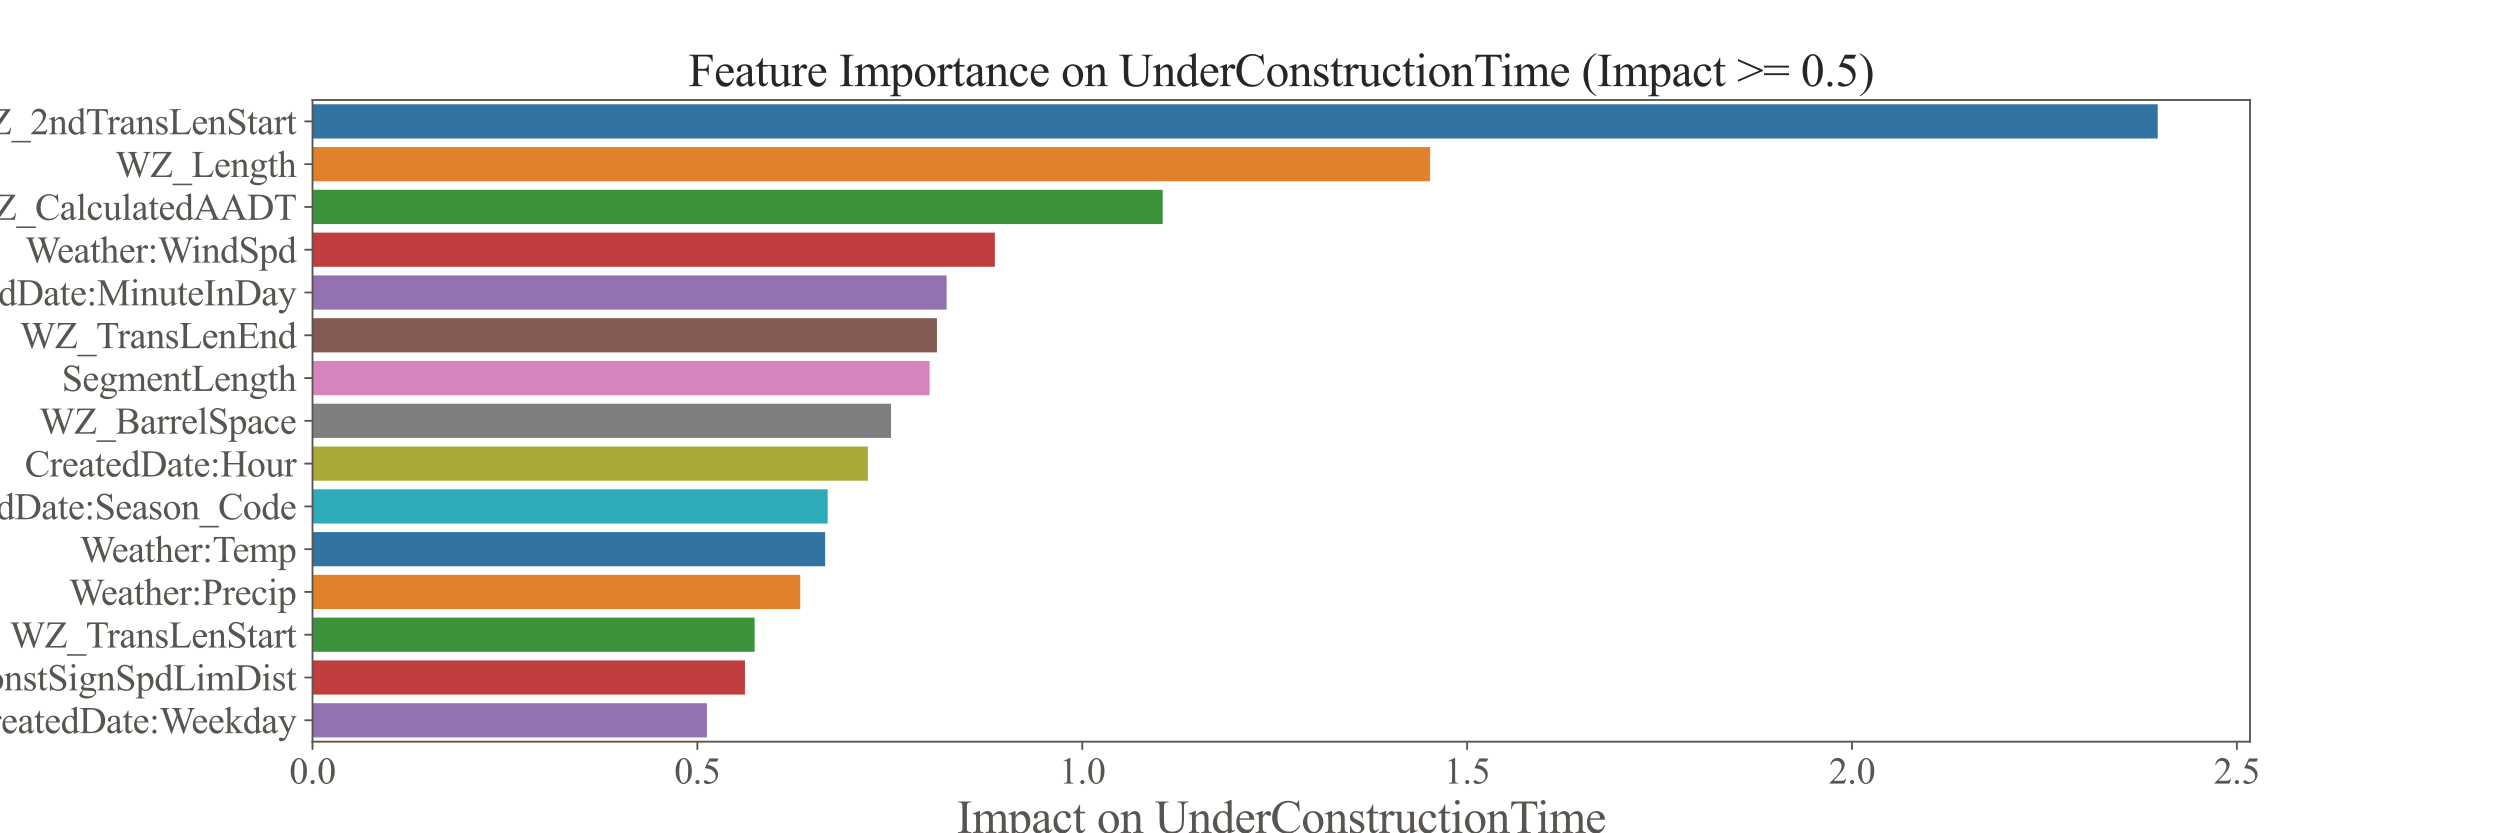 <?xml version="1.0" encoding="utf-8" standalone="no"?>
<!DOCTYPE svg PUBLIC "-//W3C//DTD SVG 1.1//EN"
  "http://www.w3.org/Graphics/SVG/1.1/DTD/svg11.dtd">
<svg xmlns:xlink="http://www.w3.org/1999/xlink" width="1080pt" height="360pt" viewBox="0 0 1080 360" xmlns="http://www.w3.org/2000/svg" version="1.1">
 <defs>
  <style type="text/css">*{stroke-linejoin: round; stroke-linecap: butt}</style>
 </defs>
 <g id="figure_1">
  <g id="patch_1">
   <path d="M 0 360 
L 1080 360 
L 1080 0 
L 0 0 
z
" style="fill: #ffffff"/>
  </g>
  <g id="axes_1">
   <g id="patch_2">
    <path d="M 135 320.4 
L 972 320.4 
L 972 43.2 
L 135 43.2 
z
" style="fill: #ffffff"/>
   </g>
   <g id="patch_3">
    <path d="M 135 45.048 
L 932.143 45.048 
L 932.143 59.832 
L 135 59.832 
z
" clip-path="url(#pb11175b161)" style="fill: #3274a1"/>
   </g>
   <g id="patch_4">
    <path d="M 135 63.528 
L 617.812 63.528 
L 617.812 78.312 
L 135 78.312 
z
" clip-path="url(#pb11175b161)" style="fill: #e1812c"/>
   </g>
   <g id="patch_5">
    <path d="M 135 82.008 
L 502.265 82.008 
L 502.265 96.792 
L 135 96.792 
z
" clip-path="url(#pb11175b161)" style="fill: #3a923a"/>
   </g>
   <g id="patch_6">
    <path d="M 135 100.488 
L 429.776 100.488 
L 429.776 115.272 
L 135 115.272 
z
" clip-path="url(#pb11175b161)" style="fill: #c03d3e"/>
   </g>
   <g id="patch_7">
    <path d="M 135 118.968 
L 408.956 118.968 
L 408.956 133.752 
L 135 133.752 
z
" clip-path="url(#pb11175b161)" style="fill: #9372b2"/>
   </g>
   <g id="patch_8">
    <path d="M 135 137.448 
L 404.758 137.448 
L 404.758 152.232 
L 135 152.232 
z
" clip-path="url(#pb11175b161)" style="fill: #845b53"/>
   </g>
   <g id="patch_9">
    <path d="M 135 155.928 
L 401.594 155.928 
L 401.594 170.712 
L 135 170.712 
z
" clip-path="url(#pb11175b161)" style="fill: #d684bd"/>
   </g>
   <g id="patch_10">
    <path d="M 135 174.408 
L 384.931 174.408 
L 384.931 189.192 
L 135 189.192 
z
" clip-path="url(#pb11175b161)" style="fill: #7f7f7f"/>
   </g>
   <g id="patch_11">
    <path d="M 135 192.888 
L 374.896 192.888 
L 374.896 207.672 
L 135 207.672 
z
" clip-path="url(#pb11175b161)" style="fill: #a9aa35"/>
   </g>
   <g id="patch_12">
    <path d="M 135 211.368 
L 357.559 211.368 
L 357.559 226.152 
L 135 226.152 
z
" clip-path="url(#pb11175b161)" style="fill: #2eabb8"/>
   </g>
   <g id="patch_13">
    <path d="M 135 229.848 
L 356.463 229.848 
L 356.463 244.632 
L 135 244.632 
z
" clip-path="url(#pb11175b161)" style="fill: #3274a1"/>
   </g>
   <g id="patch_14">
    <path d="M 135 248.328 
L 345.698 248.328 
L 345.698 263.112 
L 135 263.112 
z
" clip-path="url(#pb11175b161)" style="fill: #e1812c"/>
   </g>
   <g id="patch_15">
    <path d="M 135 266.808 
L 325.996 266.808 
L 325.996 281.592 
L 135 281.592 
z
" clip-path="url(#pb11175b161)" style="fill: #3a923a"/>
   </g>
   <g id="patch_16">
    <path d="M 135 285.288 
L 321.819 285.288 
L 321.819 300.072 
L 135 300.072 
z
" clip-path="url(#pb11175b161)" style="fill: #c03d3e"/>
   </g>
   <g id="patch_17">
    <path d="M 135 303.768 
L 305.405 303.768 
L 305.405 318.552 
L 135 318.552 
z
" clip-path="url(#pb11175b161)" style="fill: #9372b2"/>
   </g>
   <g id="matplotlib.axis_1">
    <g id="xtick_1">
     <g id="line2d_1">
      <defs>
       <path id="m0e2353c7ac" d="M 0 0 
L 0 3.5 
" style="stroke: #58544f; stroke-width: 0.8"/>
      </defs>
      <g>
       <use xlink:href="#m0e2353c7ac" x="135" y="320.4" style="fill: #58544f; stroke: #58544f; stroke-width: 0.8"/>
      </g>
     </g>
     <g id="text_1">
      <!-- 0.0 -->
      <g style="fill: #58544f" transform="translate(125 338.51) scale(0.16 -0.16)">
       <defs>
        <path id="TimesNewRomanPSMT-30" d="M 231 2094 
Q 231 2819 450 3342 
Q 669 3866 1031 4122 
Q 1313 4325 1613 4325 
Q 2100 4325 2488 3828 
Q 2972 3213 2972 2159 
Q 2972 1422 2759 906 
Q 2547 391 2217 158 
Q 1888 -75 1581 -75 
Q 975 -75 572 641 
Q 231 1244 231 2094 
z
M 844 2016 
Q 844 1141 1059 588 
Q 1238 122 1591 122 
Q 1759 122 1940 273 
Q 2122 425 2216 781 
Q 2359 1319 2359 2297 
Q 2359 3022 2209 3506 
Q 2097 3866 1919 4016 
Q 1791 4119 1609 4119 
Q 1397 4119 1231 3928 
Q 1006 3669 925 3112 
Q 844 2556 844 2016 
z
" transform="scale(0.016)"/>
        <path id="TimesNewRomanPSMT-2e" d="M 800 606 
Q 947 606 1047 504 
Q 1147 403 1147 259 
Q 1147 116 1045 14 
Q 944 -88 800 -88 
Q 656 -88 554 14 
Q 453 116 453 259 
Q 453 406 554 506 
Q 656 606 800 606 
z
" transform="scale(0.016)"/>
       </defs>
       <use xlink:href="#TimesNewRomanPSMT-30"/>
       <use xlink:href="#TimesNewRomanPSMT-2e" x="50"/>
       <use xlink:href="#TimesNewRomanPSMT-30" x="75"/>
      </g>
     </g>
    </g>
    <g id="xtick_2">
     <g id="line2d_2">
      <g>
       <use xlink:href="#m0e2353c7ac" x="301.266" y="320.4" style="fill: #58544f; stroke: #58544f; stroke-width: 0.8"/>
      </g>
     </g>
     <g id="text_2">
      <!-- 0.5 -->
      <g style="fill: #58544f" transform="translate(291.266 338.51) scale(0.16 -0.16)">
       <defs>
        <path id="TimesNewRomanPSMT-35" d="M 2778 4238 
L 2534 3706 
L 1259 3706 
L 981 3138 
Q 1809 3016 2294 2522 
Q 2709 2097 2709 1522 
Q 2709 1188 2573 903 
Q 2438 619 2231 419 
Q 2025 219 1772 97 
Q 1413 -75 1034 -75 
Q 653 -75 479 54 
Q 306 184 306 341 
Q 306 428 378 495 
Q 450 563 559 563 
Q 641 563 702 538 
Q 763 513 909 409 
Q 1144 247 1384 247 
Q 1750 247 2026 523 
Q 2303 800 2303 1197 
Q 2303 1581 2056 1914 
Q 1809 2247 1375 2428 
Q 1034 2569 447 2591 
L 1259 4238 
L 2778 4238 
z
" transform="scale(0.016)"/>
       </defs>
       <use xlink:href="#TimesNewRomanPSMT-30"/>
       <use xlink:href="#TimesNewRomanPSMT-2e" x="50"/>
       <use xlink:href="#TimesNewRomanPSMT-35" x="75"/>
      </g>
     </g>
    </g>
    <g id="xtick_3">
     <g id="line2d_3">
      <g>
       <use xlink:href="#m0e2353c7ac" x="467.531" y="320.4" style="fill: #58544f; stroke: #58544f; stroke-width: 0.8"/>
      </g>
     </g>
     <g id="text_3">
      <!-- 1.0 -->
      <g style="fill: #58544f" transform="translate(457.531 338.51) scale(0.16 -0.16)">
       <defs>
        <path id="TimesNewRomanPSMT-31" d="M 750 3822 
L 1781 4325 
L 1884 4325 
L 1884 747 
Q 1884 391 1914 303 
Q 1944 216 2037 169 
Q 2131 122 2419 116 
L 2419 0 
L 825 0 
L 825 116 
Q 1125 122 1212 167 
Q 1300 213 1334 289 
Q 1369 366 1369 747 
L 1369 3034 
Q 1369 3497 1338 3628 
Q 1316 3728 1258 3775 
Q 1200 3822 1119 3822 
Q 1003 3822 797 3725 
L 750 3822 
z
" transform="scale(0.016)"/>
       </defs>
       <use xlink:href="#TimesNewRomanPSMT-31"/>
       <use xlink:href="#TimesNewRomanPSMT-2e" x="50"/>
       <use xlink:href="#TimesNewRomanPSMT-30" x="75"/>
      </g>
     </g>
    </g>
    <g id="xtick_4">
     <g id="line2d_4">
      <g>
       <use xlink:href="#m0e2353c7ac" x="633.797" y="320.4" style="fill: #58544f; stroke: #58544f; stroke-width: 0.8"/>
      </g>
     </g>
     <g id="text_4">
      <!-- 1.5 -->
      <g style="fill: #58544f" transform="translate(623.797 338.51) scale(0.16 -0.16)">
       <use xlink:href="#TimesNewRomanPSMT-31"/>
       <use xlink:href="#TimesNewRomanPSMT-2e" x="50"/>
       <use xlink:href="#TimesNewRomanPSMT-35" x="75"/>
      </g>
     </g>
    </g>
    <g id="xtick_5">
     <g id="line2d_5">
      <g>
       <use xlink:href="#m0e2353c7ac" x="800.063" y="320.4" style="fill: #58544f; stroke: #58544f; stroke-width: 0.8"/>
      </g>
     </g>
     <g id="text_5">
      <!-- 2.0 -->
      <g style="fill: #58544f" transform="translate(790.063 338.51) scale(0.16 -0.16)">
       <defs>
        <path id="TimesNewRomanPSMT-32" d="M 2934 816 
L 2638 0 
L 138 0 
L 138 116 
Q 1241 1122 1691 1759 
Q 2141 2397 2141 2925 
Q 2141 3328 1894 3587 
Q 1647 3847 1303 3847 
Q 991 3847 742 3664 
Q 494 3481 375 3128 
L 259 3128 
Q 338 3706 661 4015 
Q 984 4325 1469 4325 
Q 1984 4325 2329 3994 
Q 2675 3663 2675 3213 
Q 2675 2891 2525 2569 
Q 2294 2063 1775 1497 
Q 997 647 803 472 
L 1909 472 
Q 2247 472 2383 497 
Q 2519 522 2628 598 
Q 2738 675 2819 816 
L 2934 816 
z
" transform="scale(0.016)"/>
       </defs>
       <use xlink:href="#TimesNewRomanPSMT-32"/>
       <use xlink:href="#TimesNewRomanPSMT-2e" x="50"/>
       <use xlink:href="#TimesNewRomanPSMT-30" x="75"/>
      </g>
     </g>
    </g>
    <g id="xtick_6">
     <g id="line2d_6">
      <g>
       <use xlink:href="#m0e2353c7ac" x="966.329" y="320.4" style="fill: #58544f; stroke: #58544f; stroke-width: 0.8"/>
      </g>
     </g>
     <g id="text_6">
      <!-- 2.5 -->
      <g style="fill: #58544f" transform="translate(956.329 338.51) scale(0.16 -0.16)">
       <use xlink:href="#TimesNewRomanPSMT-32"/>
       <use xlink:href="#TimesNewRomanPSMT-2e" x="50"/>
       <use xlink:href="#TimesNewRomanPSMT-35" x="75"/>
      </g>
     </g>
    </g>
    <g id="text_7">
     <!-- Impact on UnderConstructionTime -->
     <g style="fill: #58544f" transform="translate(413.327 359.82) scale(0.2 -0.2)">
      <defs>
       <path id="TimesNewRomanPSMT-49" d="M 1975 116 
L 1975 0 
L 159 0 
L 159 116 
L 309 116 
Q 572 116 691 269 
Q 766 369 766 750 
L 766 3488 
Q 766 3809 725 3913 
Q 694 3991 597 4047 
Q 459 4122 309 4122 
L 159 4122 
L 159 4238 
L 1975 4238 
L 1975 4122 
L 1822 4122 
Q 1563 4122 1444 3969 
Q 1366 3869 1366 3488 
L 1366 750 
Q 1366 428 1406 325 
Q 1438 247 1538 191 
Q 1672 116 1822 116 
L 1975 116 
z
" transform="scale(0.016)"/>
       <path id="TimesNewRomanPSMT-6d" d="M 1050 2338 
Q 1363 2650 1419 2697 
Q 1559 2816 1721 2881 
Q 1884 2947 2044 2947 
Q 2313 2947 2506 2790 
Q 2700 2634 2766 2338 
Q 3088 2713 3309 2830 
Q 3531 2947 3766 2947 
Q 3994 2947 4170 2830 
Q 4347 2713 4450 2447 
Q 4519 2266 4519 1878 
L 4519 647 
Q 4519 378 4559 278 
Q 4591 209 4675 161 
Q 4759 113 4950 113 
L 4950 0 
L 3538 0 
L 3538 113 
L 3597 113 
Q 3781 113 3884 184 
Q 3956 234 3988 344 
Q 4000 397 4000 647 
L 4000 1878 
Q 4000 2228 3916 2372 
Q 3794 2572 3525 2572 
Q 3359 2572 3192 2489 
Q 3025 2406 2788 2181 
L 2781 2147 
L 2788 2013 
L 2788 647 
Q 2788 353 2820 281 
Q 2853 209 2943 161 
Q 3034 113 3253 113 
L 3253 0 
L 1806 0 
L 1806 113 
Q 2044 113 2133 169 
Q 2222 225 2256 338 
Q 2272 391 2272 647 
L 2272 1878 
Q 2272 2228 2169 2381 
Q 2031 2581 1784 2581 
Q 1616 2581 1450 2491 
Q 1191 2353 1050 2181 
L 1050 647 
Q 1050 366 1089 281 
Q 1128 197 1204 155 
Q 1281 113 1516 113 
L 1516 0 
L 100 0 
L 100 113 
Q 297 113 375 155 
Q 453 197 493 289 
Q 534 381 534 647 
L 534 1741 
Q 534 2213 506 2350 
Q 484 2453 437 2492 
Q 391 2531 309 2531 
Q 222 2531 100 2484 
L 53 2597 
L 916 2947 
L 1050 2947 
L 1050 2338 
z
" transform="scale(0.016)"/>
       <path id="TimesNewRomanPSMT-70" d="M -6 2578 
L 875 2934 
L 994 2934 
L 994 2266 
Q 1216 2644 1439 2795 
Q 1663 2947 1909 2947 
Q 2341 2947 2628 2609 
Q 2981 2197 2981 1534 
Q 2981 794 2556 309 
Q 2206 -88 1675 -88 
Q 1444 -88 1275 -22 
Q 1150 25 994 166 
L 994 -706 
Q 994 -1000 1030 -1079 
Q 1066 -1159 1155 -1206 
Q 1244 -1253 1478 -1253 
L 1478 -1369 
L -22 -1369 
L -22 -1253 
L 56 -1253 
Q 228 -1256 350 -1188 
Q 409 -1153 442 -1076 
Q 475 -1000 475 -688 
L 475 2019 
Q 475 2297 450 2372 
Q 425 2447 370 2484 
Q 316 2522 222 2522 
Q 147 2522 31 2478 
L -6 2578 
z
M 994 2081 
L 994 1013 
Q 994 666 1022 556 
Q 1066 375 1236 237 
Q 1406 100 1666 100 
Q 1978 100 2172 344 
Q 2425 663 2425 1241 
Q 2425 1897 2138 2250 
Q 1938 2494 1663 2494 
Q 1513 2494 1366 2419 
Q 1253 2363 994 2081 
z
" transform="scale(0.016)"/>
       <path id="TimesNewRomanPSMT-61" d="M 1822 413 
Q 1381 72 1269 19 
Q 1100 -59 909 -59 
Q 613 -59 420 144 
Q 228 347 228 678 
Q 228 888 322 1041 
Q 450 1253 767 1440 
Q 1084 1628 1822 1897 
L 1822 2009 
Q 1822 2438 1686 2597 
Q 1550 2756 1291 2756 
Q 1094 2756 978 2650 
Q 859 2544 859 2406 
L 866 2225 
Q 866 2081 792 2003 
Q 719 1925 600 1925 
Q 484 1925 411 2006 
Q 338 2088 338 2228 
Q 338 2497 613 2722 
Q 888 2947 1384 2947 
Q 1766 2947 2009 2819 
Q 2194 2722 2281 2516 
Q 2338 2381 2338 1966 
L 2338 994 
Q 2338 584 2353 492 
Q 2369 400 2405 369 
Q 2441 338 2488 338 
Q 2538 338 2575 359 
Q 2641 400 2828 588 
L 2828 413 
Q 2478 -56 2159 -56 
Q 2006 -56 1915 50 
Q 1825 156 1822 413 
z
M 1822 616 
L 1822 1706 
Q 1350 1519 1213 1441 
Q 966 1303 859 1153 
Q 753 1003 753 825 
Q 753 600 887 451 
Q 1022 303 1197 303 
Q 1434 303 1822 616 
z
" transform="scale(0.016)"/>
       <path id="TimesNewRomanPSMT-63" d="M 2631 1088 
Q 2516 522 2178 217 
Q 1841 -88 1431 -88 
Q 944 -88 581 321 
Q 219 731 219 1428 
Q 219 2103 620 2525 
Q 1022 2947 1584 2947 
Q 2006 2947 2278 2723 
Q 2550 2500 2550 2259 
Q 2550 2141 2473 2067 
Q 2397 1994 2259 1994 
Q 2075 1994 1981 2113 
Q 1928 2178 1911 2362 
Q 1894 2547 1784 2644 
Q 1675 2738 1481 2738 
Q 1169 2738 978 2506 
Q 725 2200 725 1697 
Q 725 1184 976 792 
Q 1228 400 1656 400 
Q 1963 400 2206 609 
Q 2378 753 2541 1131 
L 2631 1088 
z
" transform="scale(0.016)"/>
       <path id="TimesNewRomanPSMT-74" d="M 1031 3803 
L 1031 2863 
L 1700 2863 
L 1700 2644 
L 1031 2644 
L 1031 788 
Q 1031 509 1111 412 
Q 1191 316 1316 316 
Q 1419 316 1516 380 
Q 1613 444 1666 569 
L 1788 569 
Q 1678 263 1478 108 
Q 1278 -47 1066 -47 
Q 922 -47 784 33 
Q 647 113 581 261 
Q 516 409 516 719 
L 516 2644 
L 63 2644 
L 63 2747 
Q 234 2816 414 2980 
Q 594 3144 734 3369 
Q 806 3488 934 3803 
L 1031 3803 
z
" transform="scale(0.016)"/>
       <path id="TimesNewRomanPSMT-20" transform="scale(0.016)"/>
       <path id="TimesNewRomanPSMT-6f" d="M 1600 2947 
Q 2250 2947 2644 2453 
Q 2978 2031 2978 1484 
Q 2978 1100 2793 706 
Q 2609 313 2286 112 
Q 1963 -88 1566 -88 
Q 919 -88 538 428 
Q 216 863 216 1403 
Q 216 1797 411 2186 
Q 606 2575 925 2761 
Q 1244 2947 1600 2947 
z
M 1503 2744 
Q 1338 2744 1170 2645 
Q 1003 2547 900 2300 
Q 797 2053 797 1666 
Q 797 1041 1045 587 
Q 1294 134 1700 134 
Q 2003 134 2200 384 
Q 2397 634 2397 1244 
Q 2397 2006 2069 2444 
Q 1847 2744 1503 2744 
z
" transform="scale(0.016)"/>
       <path id="TimesNewRomanPSMT-6e" d="M 1034 2341 
Q 1538 2947 1994 2947 
Q 2228 2947 2397 2830 
Q 2566 2713 2666 2444 
Q 2734 2256 2734 1869 
L 2734 647 
Q 2734 375 2778 278 
Q 2813 200 2889 156 
Q 2966 113 3172 113 
L 3172 0 
L 1756 0 
L 1756 113 
L 1816 113 
Q 2016 113 2095 173 
Q 2175 234 2206 353 
Q 2219 400 2219 647 
L 2219 1819 
Q 2219 2209 2117 2386 
Q 2016 2563 1775 2563 
Q 1403 2563 1034 2156 
L 1034 647 
Q 1034 356 1069 288 
Q 1113 197 1189 155 
Q 1266 113 1500 113 
L 1500 0 
L 84 0 
L 84 113 
L 147 113 
Q 366 113 442 223 
Q 519 334 519 647 
L 519 1709 
Q 519 2225 495 2337 
Q 472 2450 423 2490 
Q 375 2531 294 2531 
Q 206 2531 84 2484 
L 38 2597 
L 900 2947 
L 1034 2947 
L 1034 2341 
z
" transform="scale(0.016)"/>
       <path id="TimesNewRomanPSMT-55" d="M 3053 4122 
L 3053 4238 
L 4553 4238 
L 4553 4122 
L 4394 4122 
Q 4144 4122 4009 3913 
Q 3944 3816 3944 3463 
L 3944 1744 
Q 3944 1106 3817 754 
Q 3691 403 3320 151 
Q 2950 -100 2313 -100 
Q 1619 -100 1259 140 
Q 900 381 750 788 
Q 650 1066 650 1831 
L 650 3488 
Q 650 3878 542 4000 
Q 434 4122 194 4122 
L 34 4122 
L 34 4238 
L 1866 4238 
L 1866 4122 
L 1703 4122 
Q 1441 4122 1328 3956 
Q 1250 3844 1250 3488 
L 1250 1641 
Q 1250 1394 1295 1075 
Q 1341 756 1459 578 
Q 1578 400 1801 284 
Q 2025 169 2350 169 
Q 2766 169 3094 350 
Q 3422 531 3542 814 
Q 3663 1097 3663 1772 
L 3663 3488 
Q 3663 3884 3575 3984 
Q 3453 4122 3213 4122 
L 3053 4122 
z
" transform="scale(0.016)"/>
       <path id="TimesNewRomanPSMT-64" d="M 2222 322 
Q 2013 103 1813 7 
Q 1613 -88 1381 -88 
Q 913 -88 563 304 
Q 213 697 213 1313 
Q 213 1928 600 2439 
Q 988 2950 1597 2950 
Q 1975 2950 2222 2709 
L 2222 3238 
Q 2222 3728 2198 3840 
Q 2175 3953 2125 3993 
Q 2075 4034 2000 4034 
Q 1919 4034 1784 3984 
L 1744 4094 
L 2597 4444 
L 2738 4444 
L 2738 1134 
Q 2738 631 2761 520 
Q 2784 409 2836 365 
Q 2888 322 2956 322 
Q 3041 322 3181 375 
L 3216 266 
L 2366 -88 
L 2222 -88 
L 2222 322 
z
M 2222 541 
L 2222 2016 
Q 2203 2228 2109 2403 
Q 2016 2578 1861 2667 
Q 1706 2756 1559 2756 
Q 1284 2756 1069 2509 
Q 784 2184 784 1559 
Q 784 928 1059 592 
Q 1334 256 1672 256 
Q 1956 256 2222 541 
z
" transform="scale(0.016)"/>
       <path id="TimesNewRomanPSMT-65" d="M 681 1784 
Q 678 1147 991 784 
Q 1303 422 1725 422 
Q 2006 422 2214 576 
Q 2422 731 2563 1106 
L 2659 1044 
Q 2594 616 2278 264 
Q 1963 -88 1488 -88 
Q 972 -88 605 314 
Q 238 716 238 1394 
Q 238 2128 614 2539 
Q 991 2950 1559 2950 
Q 2041 2950 2350 2633 
Q 2659 2316 2659 1784 
L 681 1784 
z
M 681 1966 
L 2006 1966 
Q 1991 2241 1941 2353 
Q 1863 2528 1708 2628 
Q 1553 2728 1384 2728 
Q 1125 2728 920 2526 
Q 716 2325 681 1966 
z
" transform="scale(0.016)"/>
       <path id="TimesNewRomanPSMT-72" d="M 1038 2947 
L 1038 2303 
Q 1397 2947 1775 2947 
Q 1947 2947 2059 2842 
Q 2172 2738 2172 2600 
Q 2172 2478 2090 2393 
Q 2009 2309 1897 2309 
Q 1788 2309 1652 2417 
Q 1516 2525 1450 2525 
Q 1394 2525 1328 2463 
Q 1188 2334 1038 2041 
L 1038 669 
Q 1038 431 1097 309 
Q 1138 225 1241 169 
Q 1344 113 1538 113 
L 1538 0 
L 72 0 
L 72 113 
Q 291 113 397 181 
Q 475 231 506 341 
Q 522 394 522 644 
L 522 1753 
Q 522 2253 501 2348 
Q 481 2444 426 2487 
Q 372 2531 291 2531 
Q 194 2531 72 2484 
L 41 2597 
L 906 2947 
L 1038 2947 
z
" transform="scale(0.016)"/>
       <path id="TimesNewRomanPSMT-43" d="M 3853 4334 
L 3950 2894 
L 3853 2894 
Q 3659 3541 3300 3825 
Q 2941 4109 2438 4109 
Q 2016 4109 1675 3895 
Q 1334 3681 1139 3212 
Q 944 2744 944 2047 
Q 944 1472 1128 1050 
Q 1313 628 1683 403 
Q 2053 178 2528 178 
Q 2941 178 3256 354 
Q 3572 531 3950 1056 
L 4047 994 
Q 3728 428 3303 165 
Q 2878 -97 2294 -97 
Q 1241 -97 663 684 
Q 231 1266 231 2053 
Q 231 2688 515 3219 
Q 800 3750 1298 4042 
Q 1797 4334 2388 4334 
Q 2847 4334 3294 4109 
Q 3425 4041 3481 4041 
Q 3566 4041 3628 4100 
Q 3709 4184 3744 4334 
L 3853 4334 
z
" transform="scale(0.016)"/>
       <path id="TimesNewRomanPSMT-73" d="M 2050 2947 
L 2050 1972 
L 1947 1972 
Q 1828 2431 1642 2597 
Q 1456 2763 1169 2763 
Q 950 2763 815 2647 
Q 681 2531 681 2391 
Q 681 2216 781 2091 
Q 878 1963 1175 1819 
L 1631 1597 
Q 2266 1288 2266 781 
Q 2266 391 1970 151 
Q 1675 -88 1309 -88 
Q 1047 -88 709 6 
Q 606 38 541 38 
Q 469 38 428 -44 
L 325 -44 
L 325 978 
L 428 978 
Q 516 541 762 319 
Q 1009 97 1316 97 
Q 1531 97 1667 223 
Q 1803 350 1803 528 
Q 1803 744 1651 891 
Q 1500 1038 1047 1263 
Q 594 1488 453 1669 
Q 313 1847 313 2119 
Q 313 2472 555 2709 
Q 797 2947 1181 2947 
Q 1350 2947 1591 2875 
Q 1750 2828 1803 2828 
Q 1853 2828 1881 2850 
Q 1909 2872 1947 2947 
L 2050 2947 
z
" transform="scale(0.016)"/>
       <path id="TimesNewRomanPSMT-75" d="M 2709 2863 
L 2709 1128 
Q 2709 631 2732 520 
Q 2756 409 2807 365 
Q 2859 322 2928 322 
Q 3025 322 3147 375 
L 3191 266 
L 2334 -88 
L 2194 -88 
L 2194 519 
Q 1825 119 1631 15 
Q 1438 -88 1222 -88 
Q 981 -88 804 51 
Q 628 191 559 409 
Q 491 628 491 1028 
L 491 2306 
Q 491 2509 447 2587 
Q 403 2666 317 2708 
Q 231 2750 6 2747 
L 6 2863 
L 1009 2863 
L 1009 947 
Q 1009 547 1148 422 
Q 1288 297 1484 297 
Q 1619 297 1789 381 
Q 1959 466 2194 703 
L 2194 2325 
Q 2194 2569 2105 2655 
Q 2016 2741 1734 2747 
L 1734 2863 
L 2709 2863 
z
" transform="scale(0.016)"/>
       <path id="TimesNewRomanPSMT-69" d="M 928 4444 
Q 1059 4444 1151 4351 
Q 1244 4259 1244 4128 
Q 1244 3997 1151 3903 
Q 1059 3809 928 3809 
Q 797 3809 703 3903 
Q 609 3997 609 4128 
Q 609 4259 701 4351 
Q 794 4444 928 4444 
z
M 1188 2947 
L 1188 647 
Q 1188 378 1227 289 
Q 1266 200 1342 156 
Q 1419 113 1622 113 
L 1622 0 
L 231 0 
L 231 113 
Q 441 113 512 153 
Q 584 194 626 287 
Q 669 381 669 647 
L 669 1750 
Q 669 2216 641 2353 
Q 619 2453 572 2492 
Q 525 2531 444 2531 
Q 356 2531 231 2484 
L 188 2597 
L 1050 2947 
L 1188 2947 
z
" transform="scale(0.016)"/>
       <path id="TimesNewRomanPSMT-54" d="M 3703 4238 
L 3750 3244 
L 3631 3244 
Q 3597 3506 3538 3619 
Q 3441 3800 3280 3886 
Q 3119 3972 2856 3972 
L 2259 3972 
L 2259 734 
Q 2259 344 2344 247 
Q 2463 116 2709 116 
L 2856 116 
L 2856 0 
L 1059 0 
L 1059 116 
L 1209 116 
Q 1478 116 1591 278 
Q 1659 378 1659 734 
L 1659 3972 
L 1150 3972 
Q 853 3972 728 3928 
Q 566 3869 450 3700 
Q 334 3531 313 3244 
L 194 3244 
L 244 4238 
L 3703 4238 
z
" transform="scale(0.016)"/>
      </defs>
      <use xlink:href="#TimesNewRomanPSMT-49"/>
      <use xlink:href="#TimesNewRomanPSMT-6d" x="33.301"/>
      <use xlink:href="#TimesNewRomanPSMT-70" x="111.084"/>
      <use xlink:href="#TimesNewRomanPSMT-61" x="161.084"/>
      <use xlink:href="#TimesNewRomanPSMT-63" x="205.469"/>
      <use xlink:href="#TimesNewRomanPSMT-74" x="249.854"/>
      <use xlink:href="#TimesNewRomanPSMT-20" x="277.637"/>
      <use xlink:href="#TimesNewRomanPSMT-6f" x="302.637"/>
      <use xlink:href="#TimesNewRomanPSMT-6e" x="352.637"/>
      <use xlink:href="#TimesNewRomanPSMT-20" x="402.637"/>
      <use xlink:href="#TimesNewRomanPSMT-55" x="427.637"/>
      <use xlink:href="#TimesNewRomanPSMT-6e" x="499.854"/>
      <use xlink:href="#TimesNewRomanPSMT-64" x="549.854"/>
      <use xlink:href="#TimesNewRomanPSMT-65" x="599.854"/>
      <use xlink:href="#TimesNewRomanPSMT-72" x="644.238"/>
      <use xlink:href="#TimesNewRomanPSMT-43" x="677.539"/>
      <use xlink:href="#TimesNewRomanPSMT-6f" x="744.238"/>
      <use xlink:href="#TimesNewRomanPSMT-6e" x="794.238"/>
      <use xlink:href="#TimesNewRomanPSMT-73" x="844.238"/>
      <use xlink:href="#TimesNewRomanPSMT-74" x="883.154"/>
      <use xlink:href="#TimesNewRomanPSMT-72" x="910.938"/>
      <use xlink:href="#TimesNewRomanPSMT-75" x="944.238"/>
      <use xlink:href="#TimesNewRomanPSMT-63" x="994.238"/>
      <use xlink:href="#TimesNewRomanPSMT-74" x="1038.623"/>
      <use xlink:href="#TimesNewRomanPSMT-69" x="1066.406"/>
      <use xlink:href="#TimesNewRomanPSMT-6f" x="1094.189"/>
      <use xlink:href="#TimesNewRomanPSMT-6e" x="1144.189"/>
      <use xlink:href="#TimesNewRomanPSMT-54" x="1194.189"/>
      <use xlink:href="#TimesNewRomanPSMT-69" x="1251.773"/>
      <use xlink:href="#TimesNewRomanPSMT-6d" x="1279.557"/>
      <use xlink:href="#TimesNewRomanPSMT-65" x="1357.34"/>
     </g>
    </g>
   </g>
   <g id="matplotlib.axis_2">
    <g id="ytick_1">
     <g id="line2d_7">
      <defs>
       <path id="m14e1b6e17f" d="M 0 0 
L -3.5 0 
" style="stroke: #58544f; stroke-width: 0.8"/>
      </defs>
      <g>
       <use xlink:href="#m14e1b6e17f" x="135" y="52.44" style="fill: #58544f; stroke: #58544f; stroke-width: 0.8"/>
      </g>
     </g>
     <g id="text_8">
      <!-- WZ_2ndTransLenStart -->
      <g style="fill: #58544f" transform="translate(-19.837 57.995) scale(0.16 -0.16)">
       <defs>
        <path id="TimesNewRomanPSMT-57" d="M 5991 4238 
L 5991 4122 
Q 5825 4122 5722 4062 
Q 5619 4003 5525 3841 
Q 5463 3731 5328 3319 
L 4147 -97 
L 4022 -97 
L 3056 2613 
L 2097 -97 
L 1984 -97 
L 725 3422 
Q 584 3816 547 3888 
Q 484 4006 376 4064 
Q 269 4122 84 4122 
L 84 4238 
L 1653 4238 
L 1653 4122 
L 1578 4122 
Q 1413 4122 1325 4047 
Q 1238 3972 1238 3866 
Q 1238 3756 1375 3363 
L 2209 984 
L 2913 3006 
L 2788 3363 
L 2688 3647 
Q 2622 3803 2541 3922 
Q 2500 3981 2441 4022 
Q 2363 4078 2284 4103 
Q 2225 4122 2097 4122 
L 2097 4238 
L 3747 4238 
L 3747 4122 
L 3634 4122 
Q 3459 4122 3378 4047 
Q 3297 3972 3297 3844 
Q 3297 3684 3438 3288 
L 4250 984 
L 5056 3319 
Q 5194 3706 5194 3856 
Q 5194 3928 5148 3990 
Q 5103 4053 5034 4078 
Q 4916 4122 4725 4122 
L 4725 4238 
L 5991 4238 
z
" transform="scale(0.016)"/>
        <path id="TimesNewRomanPSMT-5a" d="M 3681 4238 
L 897 256 
L 2634 256 
Q 3034 256 3248 431 
Q 3463 606 3628 1141 
L 3731 1122 
L 3531 0 
L 81 0 
L 81 116 
L 2800 3984 
L 1444 3984 
Q 1106 3984 954 3911 
Q 803 3838 723 3698 
Q 644 3559 578 3178 
L 459 3178 
L 547 4238 
L 3681 4238 
z
" transform="scale(0.016)"/>
        <path id="TimesNewRomanPSMT-5f" d="M 3256 -1381 
L -53 -1381 
L -53 -1119 
L 3256 -1119 
L 3256 -1381 
z
" transform="scale(0.016)"/>
        <path id="TimesNewRomanPSMT-4c" d="M 3669 1172 
L 3772 1150 
L 3409 0 
L 128 0 
L 128 116 
L 288 116 
Q 556 116 672 291 
Q 738 391 738 753 
L 738 3488 
Q 738 3884 650 3984 
Q 528 4122 288 4122 
L 128 4122 
L 128 4238 
L 2047 4238 
L 2047 4122 
Q 1709 4125 1573 4059 
Q 1438 3994 1388 3894 
Q 1338 3794 1338 3416 
L 1338 753 
Q 1338 494 1388 397 
Q 1425 331 1503 300 
Q 1581 269 1991 269 
L 2300 269 
Q 2788 269 2984 341 
Q 3181 413 3343 595 
Q 3506 778 3669 1172 
z
" transform="scale(0.016)"/>
        <path id="TimesNewRomanPSMT-53" d="M 2934 4334 
L 2934 2869 
L 2819 2869 
Q 2763 3291 2617 3541 
Q 2472 3791 2203 3937 
Q 1934 4084 1647 4084 
Q 1322 4084 1109 3886 
Q 897 3688 897 3434 
Q 897 3241 1031 3081 
Q 1225 2847 1953 2456 
Q 2547 2138 2764 1967 
Q 2981 1797 3098 1565 
Q 3216 1334 3216 1081 
Q 3216 600 2842 251 
Q 2469 -97 1881 -97 
Q 1697 -97 1534 -69 
Q 1438 -53 1133 45 
Q 828 144 747 144 
Q 669 144 623 97 
Q 578 50 556 -97 
L 441 -97 
L 441 1356 
L 556 1356 
Q 638 900 775 673 
Q 913 447 1195 297 
Q 1478 147 1816 147 
Q 2206 147 2432 353 
Q 2659 559 2659 841 
Q 2659 997 2573 1156 
Q 2488 1316 2306 1453 
Q 2184 1547 1640 1851 
Q 1097 2156 867 2337 
Q 638 2519 519 2737 
Q 400 2956 400 3219 
Q 400 3675 750 4004 
Q 1100 4334 1641 4334 
Q 1978 4334 2356 4169 
Q 2531 4091 2603 4091 
Q 2684 4091 2736 4139 
Q 2788 4188 2819 4334 
L 2934 4334 
z
" transform="scale(0.016)"/>
       </defs>
       <use xlink:href="#TimesNewRomanPSMT-57"/>
       <use xlink:href="#TimesNewRomanPSMT-5a" x="94.385"/>
       <use xlink:href="#TimesNewRomanPSMT-5f" x="155.469"/>
       <use xlink:href="#TimesNewRomanPSMT-32" x="205.469"/>
       <use xlink:href="#TimesNewRomanPSMT-6e" x="255.469"/>
       <use xlink:href="#TimesNewRomanPSMT-64" x="305.469"/>
       <use xlink:href="#TimesNewRomanPSMT-54" x="355.469"/>
       <use xlink:href="#TimesNewRomanPSMT-72" x="413.053"/>
       <use xlink:href="#TimesNewRomanPSMT-61" x="446.354"/>
       <use xlink:href="#TimesNewRomanPSMT-6e" x="490.738"/>
       <use xlink:href="#TimesNewRomanPSMT-73" x="540.738"/>
       <use xlink:href="#TimesNewRomanPSMT-4c" x="579.654"/>
       <use xlink:href="#TimesNewRomanPSMT-65" x="640.738"/>
       <use xlink:href="#TimesNewRomanPSMT-6e" x="685.123"/>
       <use xlink:href="#TimesNewRomanPSMT-53" x="735.123"/>
       <use xlink:href="#TimesNewRomanPSMT-74" x="790.738"/>
       <use xlink:href="#TimesNewRomanPSMT-61" x="818.521"/>
       <use xlink:href="#TimesNewRomanPSMT-72" x="862.906"/>
       <use xlink:href="#TimesNewRomanPSMT-74" x="896.207"/>
      </g>
     </g>
    </g>
    <g id="ytick_2">
     <g id="line2d_8">
      <g>
       <use xlink:href="#m14e1b6e17f" x="135" y="70.92" style="fill: #58544f; stroke: #58544f; stroke-width: 0.8"/>
      </g>
     </g>
     <g id="text_9">
      <!-- WZ_Length -->
      <g style="fill: #58544f" transform="translate(49.805 76.475) scale(0.16 -0.16)">
       <defs>
        <path id="TimesNewRomanPSMT-67" d="M 966 1044 
Q 703 1172 562 1401 
Q 422 1631 422 1909 
Q 422 2334 742 2640 
Q 1063 2947 1563 2947 
Q 1972 2947 2272 2747 
L 2878 2747 
Q 3013 2747 3034 2739 
Q 3056 2731 3066 2713 
Q 3084 2684 3084 2613 
Q 3084 2531 3069 2500 
Q 3059 2484 3036 2475 
Q 3013 2466 2878 2466 
L 2506 2466 
Q 2681 2241 2681 1891 
Q 2681 1491 2375 1206 
Q 2069 922 1553 922 
Q 1341 922 1119 984 
Q 981 866 932 777 
Q 884 688 884 625 
Q 884 572 936 522 
Q 988 472 1138 450 
Q 1225 438 1575 428 
Q 2219 413 2409 384 
Q 2700 344 2873 169 
Q 3047 -6 3047 -263 
Q 3047 -616 2716 -925 
Q 2228 -1381 1444 -1381 
Q 841 -1381 425 -1109 
Q 191 -953 191 -784 
Q 191 -709 225 -634 
Q 278 -519 444 -313 
Q 466 -284 763 25 
Q 600 122 533 198 
Q 466 275 466 372 
Q 466 481 555 628 
Q 644 775 966 1044 
z
M 1509 2797 
Q 1278 2797 1122 2612 
Q 966 2428 966 2047 
Q 966 1553 1178 1281 
Q 1341 1075 1591 1075 
Q 1828 1075 1981 1253 
Q 2134 1431 2134 1813 
Q 2134 2309 1919 2591 
Q 1759 2797 1509 2797 
z
M 934 0 
Q 788 -159 713 -296 
Q 638 -434 638 -550 
Q 638 -700 819 -813 
Q 1131 -1006 1722 -1006 
Q 2284 -1006 2551 -807 
Q 2819 -609 2819 -384 
Q 2819 -222 2659 -153 
Q 2497 -84 2016 -72 
Q 1313 -53 934 0 
z
" transform="scale(0.016)"/>
        <path id="TimesNewRomanPSMT-68" d="M 1041 4444 
L 1041 2350 
Q 1388 2731 1591 2839 
Q 1794 2947 1997 2947 
Q 2241 2947 2416 2812 
Q 2591 2678 2675 2391 
Q 2734 2191 2734 1659 
L 2734 647 
Q 2734 375 2778 275 
Q 2809 200 2884 156 
Q 2959 113 3159 113 
L 3159 0 
L 1753 0 
L 1753 113 
L 1819 113 
Q 2019 113 2097 173 
Q 2175 234 2206 353 
Q 2216 403 2216 647 
L 2216 1659 
Q 2216 2128 2167 2275 
Q 2119 2422 2012 2495 
Q 1906 2569 1756 2569 
Q 1603 2569 1437 2487 
Q 1272 2406 1041 2159 
L 1041 647 
Q 1041 353 1073 281 
Q 1106 209 1195 161 
Q 1284 113 1503 113 
L 1503 0 
L 84 0 
L 84 113 
Q 275 113 384 172 
Q 447 203 484 290 
Q 522 378 522 647 
L 522 3238 
Q 522 3728 498 3840 
Q 475 3953 426 3993 
Q 378 4034 297 4034 
Q 231 4034 84 3984 
L 41 4094 
L 897 4444 
L 1041 4444 
z
" transform="scale(0.016)"/>
       </defs>
       <use xlink:href="#TimesNewRomanPSMT-57"/>
       <use xlink:href="#TimesNewRomanPSMT-5a" x="94.385"/>
       <use xlink:href="#TimesNewRomanPSMT-5f" x="155.469"/>
       <use xlink:href="#TimesNewRomanPSMT-4c" x="205.469"/>
       <use xlink:href="#TimesNewRomanPSMT-65" x="266.553"/>
       <use xlink:href="#TimesNewRomanPSMT-6e" x="310.938"/>
       <use xlink:href="#TimesNewRomanPSMT-67" x="360.938"/>
       <use xlink:href="#TimesNewRomanPSMT-74" x="410.938"/>
       <use xlink:href="#TimesNewRomanPSMT-68" x="438.721"/>
      </g>
     </g>
    </g>
    <g id="ytick_3">
     <g id="line2d_9">
      <g>
       <use xlink:href="#m14e1b6e17f" x="135" y="89.4" style="fill: #58544f; stroke: #58544f; stroke-width: 0.8"/>
      </g>
     </g>
     <g id="text_10">
      <!-- WZ_CalculatedAADT -->
      <g style="fill: #58544f" transform="translate(-17.73 94.955) scale(0.16 -0.16)">
       <defs>
        <path id="TimesNewRomanPSMT-6c" d="M 1184 4444 
L 1184 647 
Q 1184 378 1223 290 
Q 1263 203 1344 158 
Q 1425 113 1647 113 
L 1647 0 
L 244 0 
L 244 113 
Q 441 113 512 153 
Q 584 194 625 287 
Q 666 381 666 647 
L 666 3247 
Q 666 3731 644 3842 
Q 622 3953 573 3993 
Q 525 4034 450 4034 
Q 369 4034 244 3984 
L 191 4094 
L 1044 4444 
L 1184 4444 
z
" transform="scale(0.016)"/>
        <path id="TimesNewRomanPSMT-41" d="M 2928 1419 
L 1288 1419 
L 1000 750 
Q 894 503 894 381 
Q 894 284 986 211 
Q 1078 138 1384 116 
L 1384 0 
L 50 0 
L 50 116 
Q 316 163 394 238 
Q 553 388 747 847 
L 2238 4334 
L 2347 4334 
L 3822 809 
Q 4000 384 4145 257 
Q 4291 131 4550 116 
L 4550 0 
L 2878 0 
L 2878 116 
Q 3131 128 3220 200 
Q 3309 272 3309 375 
Q 3309 513 3184 809 
L 2928 1419 
z
M 2841 1650 
L 2122 3363 
L 1384 1650 
L 2841 1650 
z
" transform="scale(0.016)"/>
        <path id="TimesNewRomanPSMT-44" d="M 109 0 
L 109 116 
L 269 116 
Q 538 116 650 288 
Q 719 391 719 750 
L 719 3488 
Q 719 3884 631 3984 
Q 509 4122 269 4122 
L 109 4122 
L 109 4238 
L 1834 4238 
Q 2784 4238 3279 4022 
Q 3775 3806 4076 3303 
Q 4378 2800 4378 2141 
Q 4378 1256 3841 663 
Q 3238 0 2003 0 
L 109 0 
z
M 1319 306 
Q 1716 219 1984 219 
Q 2709 219 3187 728 
Q 3666 1238 3666 2109 
Q 3666 2988 3187 3494 
Q 2709 4000 1959 4000 
Q 1678 4000 1319 3909 
L 1319 306 
z
" transform="scale(0.016)"/>
       </defs>
       <use xlink:href="#TimesNewRomanPSMT-57"/>
       <use xlink:href="#TimesNewRomanPSMT-5a" x="94.385"/>
       <use xlink:href="#TimesNewRomanPSMT-5f" x="155.469"/>
       <use xlink:href="#TimesNewRomanPSMT-43" x="205.469"/>
       <use xlink:href="#TimesNewRomanPSMT-61" x="272.168"/>
       <use xlink:href="#TimesNewRomanPSMT-6c" x="316.553"/>
       <use xlink:href="#TimesNewRomanPSMT-63" x="344.336"/>
       <use xlink:href="#TimesNewRomanPSMT-75" x="388.721"/>
       <use xlink:href="#TimesNewRomanPSMT-6c" x="438.721"/>
       <use xlink:href="#TimesNewRomanPSMT-61" x="466.504"/>
       <use xlink:href="#TimesNewRomanPSMT-74" x="510.889"/>
       <use xlink:href="#TimesNewRomanPSMT-65" x="538.672"/>
       <use xlink:href="#TimesNewRomanPSMT-64" x="583.057"/>
       <use xlink:href="#TimesNewRomanPSMT-41" x="633.057"/>
       <use xlink:href="#TimesNewRomanPSMT-41" x="705.273"/>
       <use xlink:href="#TimesNewRomanPSMT-44" x="777.49"/>
       <use xlink:href="#TimesNewRomanPSMT-54" x="849.707"/>
      </g>
     </g>
    </g>
    <g id="ytick_4">
     <g id="line2d_10">
      <g>
       <use xlink:href="#m14e1b6e17f" x="135" y="107.88" style="fill: #58544f; stroke: #58544f; stroke-width: 0.8"/>
      </g>
     </g>
     <g id="text_11">
      <!-- Weather:WindSpd -->
      <g style="fill: #58544f" transform="translate(10.848 113.435) scale(0.16 -0.16)">
       <defs>
        <path id="TimesNewRomanPSMT-3a" d="M 903 2950 
Q 1047 2950 1148 2848 
Q 1250 2747 1250 2603 
Q 1250 2459 1148 2357 
Q 1047 2256 903 2256 
Q 759 2256 657 2357 
Q 556 2459 556 2603 
Q 556 2747 657 2848 
Q 759 2950 903 2950 
z
M 897 609 
Q 1044 609 1145 506 
Q 1247 403 1247 259 
Q 1247 116 1144 14 
Q 1041 -88 897 -88 
Q 753 -88 651 14 
Q 550 116 550 259 
Q 550 403 651 506 
Q 753 609 897 609 
z
" transform="scale(0.016)"/>
       </defs>
       <use xlink:href="#TimesNewRomanPSMT-57"/>
       <use xlink:href="#TimesNewRomanPSMT-65" x="86.385"/>
       <use xlink:href="#TimesNewRomanPSMT-61" x="130.77"/>
       <use xlink:href="#TimesNewRomanPSMT-74" x="175.154"/>
       <use xlink:href="#TimesNewRomanPSMT-68" x="202.938"/>
       <use xlink:href="#TimesNewRomanPSMT-65" x="252.938"/>
       <use xlink:href="#TimesNewRomanPSMT-72" x="297.322"/>
       <use xlink:href="#TimesNewRomanPSMT-3a" x="330.623"/>
       <use xlink:href="#TimesNewRomanPSMT-57" x="358.406"/>
       <use xlink:href="#TimesNewRomanPSMT-69" x="448.791"/>
       <use xlink:href="#TimesNewRomanPSMT-6e" x="476.574"/>
       <use xlink:href="#TimesNewRomanPSMT-64" x="526.574"/>
       <use xlink:href="#TimesNewRomanPSMT-53" x="576.574"/>
       <use xlink:href="#TimesNewRomanPSMT-70" x="632.189"/>
       <use xlink:href="#TimesNewRomanPSMT-64" x="682.189"/>
      </g>
     </g>
    </g>
    <g id="ytick_5">
     <g id="line2d_11">
      <g>
       <use xlink:href="#m14e1b6e17f" x="135" y="126.36" style="fill: #58544f; stroke: #58544f; stroke-width: 0.8"/>
      </g>
     </g>
     <g id="text_12">
      <!-- CreatedDate:MinuteInDay -->
      <g style="fill: #58544f" transform="translate(-42.608 131.915) scale(0.16 -0.16)">
       <defs>
        <path id="TimesNewRomanPSMT-4d" d="M 2619 0 
L 981 3566 
L 981 734 
Q 981 344 1066 247 
Q 1181 116 1431 116 
L 1581 116 
L 1581 0 
L 106 0 
L 106 116 
L 256 116 
Q 525 116 638 278 
Q 706 378 706 734 
L 706 3503 
Q 706 3784 644 3909 
Q 600 4000 483 4061 
Q 366 4122 106 4122 
L 106 4238 
L 1306 4238 
L 2844 922 
L 4356 4238 
L 5556 4238 
L 5556 4122 
L 5409 4122 
Q 5138 4122 5025 3959 
Q 4956 3859 4956 3503 
L 4956 734 
Q 4956 344 5044 247 
Q 5159 116 5409 116 
L 5556 116 
L 5556 0 
L 3756 0 
L 3756 116 
L 3906 116 
Q 4178 116 4288 278 
Q 4356 378 4356 734 
L 4356 3566 
L 2722 0 
L 2619 0 
z
" transform="scale(0.016)"/>
        <path id="TimesNewRomanPSMT-79" d="M 38 2863 
L 1372 2863 
L 1372 2747 
L 1306 2747 
Q 1166 2747 1095 2686 
Q 1025 2625 1025 2534 
Q 1025 2413 1128 2197 
L 1825 753 
L 2466 2334 
Q 2519 2463 2519 2588 
Q 2519 2644 2497 2672 
Q 2472 2706 2419 2726 
Q 2366 2747 2231 2747 
L 2231 2863 
L 3163 2863 
L 3163 2747 
Q 3047 2734 2984 2696 
Q 2922 2659 2847 2556 
Q 2819 2513 2741 2316 
L 1575 -541 
Q 1406 -956 1132 -1168 
Q 859 -1381 606 -1381 
Q 422 -1381 303 -1275 
Q 184 -1169 184 -1031 
Q 184 -900 270 -820 
Q 356 -741 506 -741 
Q 609 -741 788 -809 
Q 913 -856 944 -856 
Q 1038 -856 1148 -759 
Q 1259 -663 1372 -384 
L 1575 113 
L 547 2272 
Q 500 2369 397 2513 
Q 319 2622 269 2659 
Q 197 2709 38 2747 
L 38 2863 
z
" transform="scale(0.016)"/>
       </defs>
       <use xlink:href="#TimesNewRomanPSMT-43"/>
       <use xlink:href="#TimesNewRomanPSMT-72" x="66.699"/>
       <use xlink:href="#TimesNewRomanPSMT-65" x="100"/>
       <use xlink:href="#TimesNewRomanPSMT-61" x="144.385"/>
       <use xlink:href="#TimesNewRomanPSMT-74" x="188.77"/>
       <use xlink:href="#TimesNewRomanPSMT-65" x="216.553"/>
       <use xlink:href="#TimesNewRomanPSMT-64" x="260.938"/>
       <use xlink:href="#TimesNewRomanPSMT-44" x="310.938"/>
       <use xlink:href="#TimesNewRomanPSMT-61" x="383.154"/>
       <use xlink:href="#TimesNewRomanPSMT-74" x="427.539"/>
       <use xlink:href="#TimesNewRomanPSMT-65" x="455.322"/>
       <use xlink:href="#TimesNewRomanPSMT-3a" x="499.707"/>
       <use xlink:href="#TimesNewRomanPSMT-4d" x="527.49"/>
       <use xlink:href="#TimesNewRomanPSMT-69" x="616.406"/>
       <use xlink:href="#TimesNewRomanPSMT-6e" x="644.189"/>
       <use xlink:href="#TimesNewRomanPSMT-75" x="694.189"/>
       <use xlink:href="#TimesNewRomanPSMT-74" x="744.189"/>
       <use xlink:href="#TimesNewRomanPSMT-65" x="771.973"/>
       <use xlink:href="#TimesNewRomanPSMT-49" x="816.357"/>
       <use xlink:href="#TimesNewRomanPSMT-6e" x="849.658"/>
       <use xlink:href="#TimesNewRomanPSMT-44" x="899.658"/>
       <use xlink:href="#TimesNewRomanPSMT-61" x="971.875"/>
       <use xlink:href="#TimesNewRomanPSMT-79" x="1016.26"/>
      </g>
     </g>
    </g>
    <g id="ytick_6">
     <g id="line2d_12">
      <g>
       <use xlink:href="#m14e1b6e17f" x="135" y="144.84" style="fill: #58544f; stroke: #58544f; stroke-width: 0.8"/>
      </g>
     </g>
     <g id="text_13">
      <!-- WZ_TransLenEnd -->
      <g style="fill: #58544f" transform="translate(8.607 150.395) scale(0.16 -0.16)">
       <defs>
        <path id="TimesNewRomanPSMT-45" d="M 1338 4006 
L 1338 2331 
L 2269 2331 
Q 2631 2331 2753 2441 
Q 2916 2584 2934 2947 
L 3050 2947 
L 3050 1472 
L 2934 1472 
Q 2891 1781 2847 1869 
Q 2791 1978 2662 2040 
Q 2534 2103 2269 2103 
L 1338 2103 
L 1338 706 
Q 1338 425 1363 364 
Q 1388 303 1450 267 
Q 1513 231 1688 231 
L 2406 231 
Q 2766 231 2928 281 
Q 3091 331 3241 478 
Q 3434 672 3638 1063 
L 3763 1063 
L 3397 0 
L 131 0 
L 131 116 
L 281 116 
Q 431 116 566 188 
Q 666 238 702 338 
Q 738 438 738 747 
L 738 3500 
Q 738 3903 656 3997 
Q 544 4122 281 4122 
L 131 4122 
L 131 4238 
L 3397 4238 
L 3444 3309 
L 3322 3309 
Q 3256 3644 3176 3769 
Q 3097 3894 2941 3959 
Q 2816 4006 2500 4006 
L 1338 4006 
z
" transform="scale(0.016)"/>
       </defs>
       <use xlink:href="#TimesNewRomanPSMT-57"/>
       <use xlink:href="#TimesNewRomanPSMT-5a" x="94.385"/>
       <use xlink:href="#TimesNewRomanPSMT-5f" x="155.469"/>
       <use xlink:href="#TimesNewRomanPSMT-54" x="205.469"/>
       <use xlink:href="#TimesNewRomanPSMT-72" x="263.053"/>
       <use xlink:href="#TimesNewRomanPSMT-61" x="296.354"/>
       <use xlink:href="#TimesNewRomanPSMT-6e" x="340.738"/>
       <use xlink:href="#TimesNewRomanPSMT-73" x="390.738"/>
       <use xlink:href="#TimesNewRomanPSMT-4c" x="429.654"/>
       <use xlink:href="#TimesNewRomanPSMT-65" x="490.738"/>
       <use xlink:href="#TimesNewRomanPSMT-6e" x="535.123"/>
       <use xlink:href="#TimesNewRomanPSMT-45" x="585.123"/>
       <use xlink:href="#TimesNewRomanPSMT-6e" x="646.207"/>
       <use xlink:href="#TimesNewRomanPSMT-64" x="696.207"/>
      </g>
     </g>
    </g>
    <g id="ytick_7">
     <g id="line2d_13">
      <g>
       <use xlink:href="#m14e1b6e17f" x="135" y="163.32" style="fill: #58544f; stroke: #58544f; stroke-width: 0.8"/>
      </g>
     </g>
     <g id="text_14">
      <!-- SegmentLength -->
      <g style="fill: #58544f" transform="translate(26.688 168.875) scale(0.16 -0.16)">
       <use xlink:href="#TimesNewRomanPSMT-53"/>
       <use xlink:href="#TimesNewRomanPSMT-65" x="55.615"/>
       <use xlink:href="#TimesNewRomanPSMT-67" x="100"/>
       <use xlink:href="#TimesNewRomanPSMT-6d" x="150"/>
       <use xlink:href="#TimesNewRomanPSMT-65" x="227.783"/>
       <use xlink:href="#TimesNewRomanPSMT-6e" x="272.168"/>
       <use xlink:href="#TimesNewRomanPSMT-74" x="322.168"/>
       <use xlink:href="#TimesNewRomanPSMT-4c" x="349.951"/>
       <use xlink:href="#TimesNewRomanPSMT-65" x="411.035"/>
       <use xlink:href="#TimesNewRomanPSMT-6e" x="455.42"/>
       <use xlink:href="#TimesNewRomanPSMT-67" x="505.42"/>
       <use xlink:href="#TimesNewRomanPSMT-74" x="555.42"/>
       <use xlink:href="#TimesNewRomanPSMT-68" x="583.203"/>
      </g>
     </g>
    </g>
    <g id="ytick_8">
     <g id="line2d_14">
      <g>
       <use xlink:href="#m14e1b6e17f" x="135" y="181.8" style="fill: #58544f; stroke: #58544f; stroke-width: 0.8"/>
      </g>
     </g>
     <g id="text_15">
      <!-- WZ_BarrelSpace -->
      <g style="fill: #58544f" transform="translate(16.942 187.355) scale(0.16 -0.16)">
       <defs>
        <path id="TimesNewRomanPSMT-42" d="M 2956 2163 
Q 3397 2069 3616 1863 
Q 3919 1575 3919 1159 
Q 3919 844 3719 555 
Q 3519 266 3170 133 
Q 2822 0 2106 0 
L 106 0 
L 106 116 
L 266 116 
Q 531 116 647 284 
Q 719 394 719 750 
L 719 3488 
Q 719 3881 628 3984 
Q 506 4122 266 4122 
L 106 4122 
L 106 4238 
L 1938 4238 
Q 2450 4238 2759 4163 
Q 3228 4050 3475 3764 
Q 3722 3478 3722 3106 
Q 3722 2788 3528 2536 
Q 3334 2284 2956 2163 
z
M 1319 2331 
Q 1434 2309 1582 2298 
Q 1731 2288 1909 2288 
Q 2366 2288 2595 2386 
Q 2825 2484 2947 2687 
Q 3069 2891 3069 3131 
Q 3069 3503 2766 3765 
Q 2463 4028 1881 4028 
Q 1569 4028 1319 3959 
L 1319 2331 
z
M 1319 306 
Q 1681 222 2034 222 
Q 2600 222 2897 476 
Q 3194 731 3194 1106 
Q 3194 1353 3059 1581 
Q 2925 1809 2622 1940 
Q 2319 2072 1872 2072 
Q 1678 2072 1540 2065 
Q 1403 2059 1319 2044 
L 1319 306 
z
" transform="scale(0.016)"/>
       </defs>
       <use xlink:href="#TimesNewRomanPSMT-57"/>
       <use xlink:href="#TimesNewRomanPSMT-5a" x="94.385"/>
       <use xlink:href="#TimesNewRomanPSMT-5f" x="155.469"/>
       <use xlink:href="#TimesNewRomanPSMT-42" x="205.469"/>
       <use xlink:href="#TimesNewRomanPSMT-61" x="272.168"/>
       <use xlink:href="#TimesNewRomanPSMT-72" x="316.553"/>
       <use xlink:href="#TimesNewRomanPSMT-72" x="349.854"/>
       <use xlink:href="#TimesNewRomanPSMT-65" x="383.154"/>
       <use xlink:href="#TimesNewRomanPSMT-6c" x="427.539"/>
       <use xlink:href="#TimesNewRomanPSMT-53" x="455.322"/>
       <use xlink:href="#TimesNewRomanPSMT-70" x="510.938"/>
       <use xlink:href="#TimesNewRomanPSMT-61" x="560.938"/>
       <use xlink:href="#TimesNewRomanPSMT-63" x="605.322"/>
       <use xlink:href="#TimesNewRomanPSMT-65" x="649.707"/>
      </g>
     </g>
    </g>
    <g id="ytick_9">
     <g id="line2d_15">
      <g>
       <use xlink:href="#m14e1b6e17f" x="135" y="200.28" style="fill: #58544f; stroke: #58544f; stroke-width: 0.8"/>
      </g>
     </g>
     <g id="text_16">
      <!-- CreatedDate:Hour -->
      <g style="fill: #58544f" transform="translate(10.715 205.835) scale(0.16 -0.16)">
       <defs>
        <path id="TimesNewRomanPSMT-48" d="M 1316 2272 
L 3284 2272 
L 3284 3484 
Q 3284 3809 3244 3913 
Q 3213 3991 3113 4047 
Q 2978 4122 2828 4122 
L 2678 4122 
L 2678 4238 
L 4491 4238 
L 4491 4122 
L 4341 4122 
Q 4191 4122 4056 4050 
Q 3956 4000 3920 3898 
Q 3884 3797 3884 3484 
L 3884 750 
Q 3884 428 3925 325 
Q 3956 247 4053 191 
Q 4191 116 4341 116 
L 4491 116 
L 4491 0 
L 2678 0 
L 2678 116 
L 2828 116 
Q 3088 116 3206 269 
Q 3284 369 3284 750 
L 3284 2041 
L 1316 2041 
L 1316 750 
Q 1316 428 1356 325 
Q 1388 247 1488 191 
Q 1622 116 1772 116 
L 1925 116 
L 1925 0 
L 109 0 
L 109 116 
L 259 116 
Q 522 116 641 269 
Q 716 369 716 750 
L 716 3484 
Q 716 3809 675 3913 
Q 644 3991 547 4047 
Q 409 4122 259 4122 
L 109 4122 
L 109 4238 
L 1925 4238 
L 1925 4122 
L 1772 4122 
Q 1622 4122 1488 4050 
Q 1391 4000 1353 3898 
Q 1316 3797 1316 3484 
L 1316 2272 
z
" transform="scale(0.016)"/>
       </defs>
       <use xlink:href="#TimesNewRomanPSMT-43"/>
       <use xlink:href="#TimesNewRomanPSMT-72" x="66.699"/>
       <use xlink:href="#TimesNewRomanPSMT-65" x="100"/>
       <use xlink:href="#TimesNewRomanPSMT-61" x="144.385"/>
       <use xlink:href="#TimesNewRomanPSMT-74" x="188.77"/>
       <use xlink:href="#TimesNewRomanPSMT-65" x="216.553"/>
       <use xlink:href="#TimesNewRomanPSMT-64" x="260.938"/>
       <use xlink:href="#TimesNewRomanPSMT-44" x="310.938"/>
       <use xlink:href="#TimesNewRomanPSMT-61" x="383.154"/>
       <use xlink:href="#TimesNewRomanPSMT-74" x="427.539"/>
       <use xlink:href="#TimesNewRomanPSMT-65" x="455.322"/>
       <use xlink:href="#TimesNewRomanPSMT-3a" x="499.707"/>
       <use xlink:href="#TimesNewRomanPSMT-48" x="527.49"/>
       <use xlink:href="#TimesNewRomanPSMT-6f" x="599.707"/>
       <use xlink:href="#TimesNewRomanPSMT-75" x="649.707"/>
       <use xlink:href="#TimesNewRomanPSMT-72" x="699.707"/>
      </g>
     </g>
    </g>
    <g id="ytick_10">
     <g id="line2d_16">
      <g>
       <use xlink:href="#m14e1b6e17f" x="135" y="218.76" style="fill: #58544f; stroke: #58544f; stroke-width: 0.8"/>
      </g>
     </g>
     <g id="text_17">
      <!-- CreatedDate:Season_Code -->
      <g style="fill: #58544f" transform="translate(-43.508 224.315) scale(0.16 -0.16)">
       <use xlink:href="#TimesNewRomanPSMT-43"/>
       <use xlink:href="#TimesNewRomanPSMT-72" x="66.699"/>
       <use xlink:href="#TimesNewRomanPSMT-65" x="100"/>
       <use xlink:href="#TimesNewRomanPSMT-61" x="144.385"/>
       <use xlink:href="#TimesNewRomanPSMT-74" x="188.77"/>
       <use xlink:href="#TimesNewRomanPSMT-65" x="216.553"/>
       <use xlink:href="#TimesNewRomanPSMT-64" x="260.938"/>
       <use xlink:href="#TimesNewRomanPSMT-44" x="310.938"/>
       <use xlink:href="#TimesNewRomanPSMT-61" x="383.154"/>
       <use xlink:href="#TimesNewRomanPSMT-74" x="427.539"/>
       <use xlink:href="#TimesNewRomanPSMT-65" x="455.322"/>
       <use xlink:href="#TimesNewRomanPSMT-3a" x="499.707"/>
       <use xlink:href="#TimesNewRomanPSMT-53" x="527.49"/>
       <use xlink:href="#TimesNewRomanPSMT-65" x="583.105"/>
       <use xlink:href="#TimesNewRomanPSMT-61" x="627.49"/>
       <use xlink:href="#TimesNewRomanPSMT-73" x="671.875"/>
       <use xlink:href="#TimesNewRomanPSMT-6f" x="710.791"/>
       <use xlink:href="#TimesNewRomanPSMT-6e" x="760.791"/>
       <use xlink:href="#TimesNewRomanPSMT-5f" x="810.791"/>
       <use xlink:href="#TimesNewRomanPSMT-43" x="860.791"/>
       <use xlink:href="#TimesNewRomanPSMT-6f" x="927.49"/>
       <use xlink:href="#TimesNewRomanPSMT-64" x="977.49"/>
       <use xlink:href="#TimesNewRomanPSMT-65" x="1027.49"/>
      </g>
     </g>
    </g>
    <g id="ytick_11">
     <g id="line2d_17">
      <g>
       <use xlink:href="#m14e1b6e17f" x="135" y="237.24" style="fill: #58544f; stroke: #58544f; stroke-width: 0.8"/>
      </g>
     </g>
     <g id="text_18">
      <!-- Weather:Temp -->
      <g style="fill: #58544f" transform="translate(34.453 242.795) scale(0.16 -0.16)">
       <use xlink:href="#TimesNewRomanPSMT-57"/>
       <use xlink:href="#TimesNewRomanPSMT-65" x="86.385"/>
       <use xlink:href="#TimesNewRomanPSMT-61" x="130.77"/>
       <use xlink:href="#TimesNewRomanPSMT-74" x="175.154"/>
       <use xlink:href="#TimesNewRomanPSMT-68" x="202.938"/>
       <use xlink:href="#TimesNewRomanPSMT-65" x="252.938"/>
       <use xlink:href="#TimesNewRomanPSMT-72" x="297.322"/>
       <use xlink:href="#TimesNewRomanPSMT-3a" x="330.623"/>
       <use xlink:href="#TimesNewRomanPSMT-54" x="358.406"/>
       <use xlink:href="#TimesNewRomanPSMT-65" x="412.49"/>
       <use xlink:href="#TimesNewRomanPSMT-6d" x="456.875"/>
       <use xlink:href="#TimesNewRomanPSMT-70" x="534.658"/>
      </g>
     </g>
    </g>
    <g id="ytick_12">
     <g id="line2d_18">
      <g>
       <use xlink:href="#m14e1b6e17f" x="135" y="255.72" style="fill: #58544f; stroke: #58544f; stroke-width: 0.8"/>
      </g>
     </g>
     <g id="text_19">
      <!-- Weather:Precip -->
      <g style="fill: #58544f" transform="translate(29.777 261.275) scale(0.16 -0.16)">
       <defs>
        <path id="TimesNewRomanPSMT-50" d="M 1313 1984 
L 1313 750 
Q 1313 350 1400 253 
Q 1519 116 1759 116 
L 1922 116 
L 1922 0 
L 106 0 
L 106 116 
L 266 116 
Q 534 116 650 291 
Q 713 388 713 750 
L 713 3488 
Q 713 3888 628 3984 
Q 506 4122 266 4122 
L 106 4122 
L 106 4238 
L 1659 4238 
Q 2228 4238 2556 4120 
Q 2884 4003 3109 3725 
Q 3334 3447 3334 3066 
Q 3334 2547 2992 2222 
Q 2650 1897 2025 1897 
Q 1872 1897 1694 1919 
Q 1516 1941 1313 1984 
z
M 1313 2163 
Q 1478 2131 1606 2115 
Q 1734 2100 1825 2100 
Q 2150 2100 2386 2351 
Q 2622 2603 2622 3003 
Q 2622 3278 2509 3514 
Q 2397 3750 2190 3867 
Q 1984 3984 1722 3984 
Q 1563 3984 1313 3925 
L 1313 2163 
z
" transform="scale(0.016)"/>
       </defs>
       <use xlink:href="#TimesNewRomanPSMT-57"/>
       <use xlink:href="#TimesNewRomanPSMT-65" x="86.385"/>
       <use xlink:href="#TimesNewRomanPSMT-61" x="130.77"/>
       <use xlink:href="#TimesNewRomanPSMT-74" x="175.154"/>
       <use xlink:href="#TimesNewRomanPSMT-68" x="202.938"/>
       <use xlink:href="#TimesNewRomanPSMT-65" x="252.938"/>
       <use xlink:href="#TimesNewRomanPSMT-72" x="297.322"/>
       <use xlink:href="#TimesNewRomanPSMT-3a" x="330.623"/>
       <use xlink:href="#TimesNewRomanPSMT-50" x="358.406"/>
       <use xlink:href="#TimesNewRomanPSMT-72" x="414.021"/>
       <use xlink:href="#TimesNewRomanPSMT-65" x="447.322"/>
       <use xlink:href="#TimesNewRomanPSMT-63" x="491.707"/>
       <use xlink:href="#TimesNewRomanPSMT-69" x="536.092"/>
       <use xlink:href="#TimesNewRomanPSMT-70" x="563.875"/>
      </g>
     </g>
    </g>
    <g id="ytick_13">
     <g id="line2d_19">
      <g>
       <use xlink:href="#m14e1b6e17f" x="135" y="274.2" style="fill: #58544f; stroke: #58544f; stroke-width: 0.8"/>
      </g>
     </g>
     <g id="text_20">
      <!-- WZ_TransLenStart -->
      <g style="fill: #58544f" transform="translate(4.162 279.74) scale(0.16 -0.16)">
       <use xlink:href="#TimesNewRomanPSMT-57"/>
       <use xlink:href="#TimesNewRomanPSMT-5a" x="94.385"/>
       <use xlink:href="#TimesNewRomanPSMT-5f" x="155.469"/>
       <use xlink:href="#TimesNewRomanPSMT-54" x="205.469"/>
       <use xlink:href="#TimesNewRomanPSMT-72" x="263.053"/>
       <use xlink:href="#TimesNewRomanPSMT-61" x="296.354"/>
       <use xlink:href="#TimesNewRomanPSMT-6e" x="340.738"/>
       <use xlink:href="#TimesNewRomanPSMT-73" x="390.738"/>
       <use xlink:href="#TimesNewRomanPSMT-4c" x="429.654"/>
       <use xlink:href="#TimesNewRomanPSMT-65" x="490.738"/>
       <use xlink:href="#TimesNewRomanPSMT-6e" x="535.123"/>
       <use xlink:href="#TimesNewRomanPSMT-53" x="585.123"/>
       <use xlink:href="#TimesNewRomanPSMT-74" x="640.738"/>
       <use xlink:href="#TimesNewRomanPSMT-61" x="668.521"/>
       <use xlink:href="#TimesNewRomanPSMT-72" x="712.906"/>
       <use xlink:href="#TimesNewRomanPSMT-74" x="746.207"/>
      </g>
     </g>
    </g>
    <g id="ytick_14">
     <g id="line2d_20">
      <g>
       <use xlink:href="#m14e1b6e17f" x="135" y="292.68" style="fill: #58544f; stroke: #58544f; stroke-width: 0.8"/>
      </g>
     </g>
     <g id="text_21">
      <!-- WZ_ConstSignSpdLimDist -->
      <g style="fill: #58544f" transform="translate(-49.795 298.235) scale(0.16 -0.16)">
       <use xlink:href="#TimesNewRomanPSMT-57"/>
       <use xlink:href="#TimesNewRomanPSMT-5a" x="94.385"/>
       <use xlink:href="#TimesNewRomanPSMT-5f" x="155.469"/>
       <use xlink:href="#TimesNewRomanPSMT-43" x="205.469"/>
       <use xlink:href="#TimesNewRomanPSMT-6f" x="272.168"/>
       <use xlink:href="#TimesNewRomanPSMT-6e" x="322.168"/>
       <use xlink:href="#TimesNewRomanPSMT-73" x="372.168"/>
       <use xlink:href="#TimesNewRomanPSMT-74" x="411.084"/>
       <use xlink:href="#TimesNewRomanPSMT-53" x="438.867"/>
       <use xlink:href="#TimesNewRomanPSMT-69" x="494.482"/>
       <use xlink:href="#TimesNewRomanPSMT-67" x="522.266"/>
       <use xlink:href="#TimesNewRomanPSMT-6e" x="572.266"/>
       <use xlink:href="#TimesNewRomanPSMT-53" x="622.266"/>
       <use xlink:href="#TimesNewRomanPSMT-70" x="677.881"/>
       <use xlink:href="#TimesNewRomanPSMT-64" x="727.881"/>
       <use xlink:href="#TimesNewRomanPSMT-4c" x="777.881"/>
       <use xlink:href="#TimesNewRomanPSMT-69" x="838.965"/>
       <use xlink:href="#TimesNewRomanPSMT-6d" x="866.748"/>
       <use xlink:href="#TimesNewRomanPSMT-44" x="944.531"/>
       <use xlink:href="#TimesNewRomanPSMT-69" x="1016.748"/>
       <use xlink:href="#TimesNewRomanPSMT-73" x="1044.531"/>
       <use xlink:href="#TimesNewRomanPSMT-74" x="1083.447"/>
      </g>
     </g>
    </g>
    <g id="ytick_15">
     <g id="line2d_21">
      <g>
       <use xlink:href="#m14e1b6e17f" x="135" y="311.16" style="fill: #58544f; stroke: #58544f; stroke-width: 0.8"/>
      </g>
     </g>
     <g id="text_22">
      <!-- CreatedDate:Weekday -->
      <g style="fill: #58544f" transform="translate(-15.533 316.715) scale(0.16 -0.16)">
       <defs>
        <path id="TimesNewRomanPSMT-6b" d="M 1047 4444 
L 1047 1597 
L 1775 2259 
Q 2006 2472 2044 2528 
Q 2069 2566 2069 2603 
Q 2069 2666 2017 2711 
Q 1966 2756 1847 2763 
L 1847 2863 
L 3091 2863 
L 3091 2763 
Q 2834 2756 2664 2684 
Q 2494 2613 2291 2428 
L 1556 1750 
L 2291 822 
Q 2597 438 2703 334 
Q 2853 188 2966 144 
Q 3044 113 3238 113 
L 3238 0 
L 1847 0 
L 1847 113 
Q 1966 116 2008 148 
Q 2050 181 2050 241 
Q 2050 313 1925 472 
L 1047 1594 
L 1047 644 
Q 1047 366 1086 278 
Q 1125 191 1197 153 
Q 1269 116 1509 113 
L 1509 0 
L 53 0 
L 53 113 
Q 272 113 381 166 
Q 447 200 481 272 
Q 528 375 528 628 
L 528 3234 
Q 528 3731 506 3842 
Q 484 3953 434 3995 
Q 384 4038 303 4038 
Q 238 4038 106 3984 
L 53 4094 
L 903 4444 
L 1047 4444 
z
" transform="scale(0.016)"/>
       </defs>
       <use xlink:href="#TimesNewRomanPSMT-43"/>
       <use xlink:href="#TimesNewRomanPSMT-72" x="66.699"/>
       <use xlink:href="#TimesNewRomanPSMT-65" x="100"/>
       <use xlink:href="#TimesNewRomanPSMT-61" x="144.385"/>
       <use xlink:href="#TimesNewRomanPSMT-74" x="188.77"/>
       <use xlink:href="#TimesNewRomanPSMT-65" x="216.553"/>
       <use xlink:href="#TimesNewRomanPSMT-64" x="260.938"/>
       <use xlink:href="#TimesNewRomanPSMT-44" x="310.938"/>
       <use xlink:href="#TimesNewRomanPSMT-61" x="383.154"/>
       <use xlink:href="#TimesNewRomanPSMT-74" x="427.539"/>
       <use xlink:href="#TimesNewRomanPSMT-65" x="455.322"/>
       <use xlink:href="#TimesNewRomanPSMT-3a" x="499.707"/>
       <use xlink:href="#TimesNewRomanPSMT-57" x="527.49"/>
       <use xlink:href="#TimesNewRomanPSMT-65" x="613.875"/>
       <use xlink:href="#TimesNewRomanPSMT-65" x="658.26"/>
       <use xlink:href="#TimesNewRomanPSMT-6b" x="702.645"/>
       <use xlink:href="#TimesNewRomanPSMT-64" x="752.645"/>
       <use xlink:href="#TimesNewRomanPSMT-61" x="802.645"/>
       <use xlink:href="#TimesNewRomanPSMT-79" x="847.029"/>
      </g>
     </g>
    </g>
   </g>
   <g id="line2d_22">
    <path clip-path="url(#pb11175b161)" style="fill: none; stroke: #424242; stroke-width: 2.7; stroke-linecap: square"/>
   </g>
   <g id="line2d_23">
    <path clip-path="url(#pb11175b161)" style="fill: none; stroke: #424242; stroke-width: 2.7; stroke-linecap: square"/>
   </g>
   <g id="line2d_24">
    <path clip-path="url(#pb11175b161)" style="fill: none; stroke: #424242; stroke-width: 2.7; stroke-linecap: square"/>
   </g>
   <g id="line2d_25">
    <path clip-path="url(#pb11175b161)" style="fill: none; stroke: #424242; stroke-width: 2.7; stroke-linecap: square"/>
   </g>
   <g id="line2d_26">
    <path clip-path="url(#pb11175b161)" style="fill: none; stroke: #424242; stroke-width: 2.7; stroke-linecap: square"/>
   </g>
   <g id="line2d_27">
    <path clip-path="url(#pb11175b161)" style="fill: none; stroke: #424242; stroke-width: 2.7; stroke-linecap: square"/>
   </g>
   <g id="line2d_28">
    <path clip-path="url(#pb11175b161)" style="fill: none; stroke: #424242; stroke-width: 2.7; stroke-linecap: square"/>
   </g>
   <g id="line2d_29">
    <path clip-path="url(#pb11175b161)" style="fill: none; stroke: #424242; stroke-width: 2.7; stroke-linecap: square"/>
   </g>
   <g id="line2d_30">
    <path clip-path="url(#pb11175b161)" style="fill: none; stroke: #424242; stroke-width: 2.7; stroke-linecap: square"/>
   </g>
   <g id="line2d_31">
    <path clip-path="url(#pb11175b161)" style="fill: none; stroke: #424242; stroke-width: 2.7; stroke-linecap: square"/>
   </g>
   <g id="line2d_32">
    <path clip-path="url(#pb11175b161)" style="fill: none; stroke: #424242; stroke-width: 2.7; stroke-linecap: square"/>
   </g>
   <g id="line2d_33">
    <path clip-path="url(#pb11175b161)" style="fill: none; stroke: #424242; stroke-width: 2.7; stroke-linecap: square"/>
   </g>
   <g id="line2d_34">
    <path clip-path="url(#pb11175b161)" style="fill: none; stroke: #424242; stroke-width: 2.7; stroke-linecap: square"/>
   </g>
   <g id="line2d_35">
    <path clip-path="url(#pb11175b161)" style="fill: none; stroke: #424242; stroke-width: 2.7; stroke-linecap: square"/>
   </g>
   <g id="line2d_36">
    <path clip-path="url(#pb11175b161)" style="fill: none; stroke: #424242; stroke-width: 2.7; stroke-linecap: square"/>
   </g>
   <g id="patch_18">
    <path d="M 135 320.4 
L 135 43.2 
" style="fill: none; stroke: #58544f; stroke-width: 0.8; stroke-linejoin: miter; stroke-linecap: square"/>
   </g>
   <g id="patch_19">
    <path d="M 972 320.4 
L 972 43.2 
" style="fill: none; stroke: #58544f; stroke-width: 0.8; stroke-linejoin: miter; stroke-linecap: square"/>
   </g>
   <g id="patch_20">
    <path d="M 135 320.4 
L 972 320.4 
" style="fill: none; stroke: #58544f; stroke-width: 0.8; stroke-linejoin: miter; stroke-linecap: square"/>
   </g>
   <g id="patch_21">
    <path d="M 135 43.2 
L 972 43.2 
" style="fill: none; stroke: #58544f; stroke-width: 0.8; stroke-linejoin: miter; stroke-linecap: square"/>
   </g>
   <g id="text_23">
    <!-- Feature Importance on UnderConstructionTime (Impact &gt;= 0.5) -->
    <g style="fill: #262626" transform="translate(297.37 37.2) scale(0.2 -0.2)">
     <defs>
      <path id="TimesNewRomanPSMT-46" d="M 1309 4006 
L 1309 2341 
L 2081 2341 
Q 2347 2341 2470 2458 
Q 2594 2575 2634 2922 
L 2750 2922 
L 2750 1488 
L 2634 1488 
Q 2631 1734 2570 1850 
Q 2509 1966 2401 2023 
Q 2294 2081 2081 2081 
L 1309 2081 
L 1309 750 
Q 1309 428 1350 325 
Q 1381 247 1481 191 
Q 1619 116 1769 116 
L 1922 116 
L 1922 0 
L 103 0 
L 103 116 
L 253 116 
Q 516 116 634 269 
Q 709 369 709 750 
L 709 3488 
Q 709 3809 669 3913 
Q 638 3991 541 4047 
Q 406 4122 253 4122 
L 103 4122 
L 103 4238 
L 3256 4238 
L 3297 3306 
L 3188 3306 
Q 3106 3603 2998 3742 
Q 2891 3881 2733 3943 
Q 2575 4006 2244 4006 
L 1309 4006 
z
" transform="scale(0.016)"/>
      <path id="TimesNewRomanPSMT-28" d="M 1988 -1253 
L 1988 -1369 
Q 1516 -1131 1200 -813 
Q 750 -359 506 256 
Q 263 872 263 1534 
Q 263 2503 741 3301 
Q 1219 4100 1988 4444 
L 1988 4313 
Q 1603 4100 1356 3731 
Q 1109 3363 987 2797 
Q 866 2231 866 1616 
Q 866 947 969 400 
Q 1050 -31 1165 -292 
Q 1281 -553 1476 -793 
Q 1672 -1034 1988 -1253 
z
" transform="scale(0.016)"/>
      <path id="TimesNewRomanPSMT-3e" d="M 3478 2041 
L 116 584 
L 116 853 
L 3013 2109 
L 116 3378 
L 116 3663 
L 3478 2194 
L 3478 2041 
z
" transform="scale(0.016)"/>
      <path id="TimesNewRomanPSMT-3d" d="M 116 2759 
L 3488 2759 
L 3488 2503 
L 116 2503 
L 116 2759 
z
M 116 1741 
L 3488 1741 
L 3488 1484 
L 116 1484 
L 116 1741 
z
" transform="scale(0.016)"/>
      <path id="TimesNewRomanPSMT-29" d="M 144 4313 
L 144 4444 
Q 619 4209 934 3891 
Q 1381 3434 1625 2820 
Q 1869 2206 1869 1541 
Q 1869 572 1392 -226 
Q 916 -1025 144 -1369 
L 144 -1253 
Q 528 -1038 776 -670 
Q 1025 -303 1145 264 
Q 1266 831 1266 1447 
Q 1266 2113 1163 2663 
Q 1084 3094 967 3353 
Q 850 3613 656 3853 
Q 463 4094 144 4313 
z
" transform="scale(0.016)"/>
     </defs>
     <use xlink:href="#TimesNewRomanPSMT-46"/>
     <use xlink:href="#TimesNewRomanPSMT-65" x="55.615"/>
     <use xlink:href="#TimesNewRomanPSMT-61" x="100"/>
     <use xlink:href="#TimesNewRomanPSMT-74" x="144.385"/>
     <use xlink:href="#TimesNewRomanPSMT-75" x="172.168"/>
     <use xlink:href="#TimesNewRomanPSMT-72" x="222.168"/>
     <use xlink:href="#TimesNewRomanPSMT-65" x="255.469"/>
     <use xlink:href="#TimesNewRomanPSMT-20" x="299.854"/>
     <use xlink:href="#TimesNewRomanPSMT-49" x="324.854"/>
     <use xlink:href="#TimesNewRomanPSMT-6d" x="358.154"/>
     <use xlink:href="#TimesNewRomanPSMT-70" x="435.938"/>
     <use xlink:href="#TimesNewRomanPSMT-6f" x="485.938"/>
     <use xlink:href="#TimesNewRomanPSMT-72" x="535.938"/>
     <use xlink:href="#TimesNewRomanPSMT-74" x="569.238"/>
     <use xlink:href="#TimesNewRomanPSMT-61" x="597.021"/>
     <use xlink:href="#TimesNewRomanPSMT-6e" x="641.406"/>
     <use xlink:href="#TimesNewRomanPSMT-63" x="691.406"/>
     <use xlink:href="#TimesNewRomanPSMT-65" x="735.791"/>
     <use xlink:href="#TimesNewRomanPSMT-20" x="780.176"/>
     <use xlink:href="#TimesNewRomanPSMT-6f" x="805.176"/>
     <use xlink:href="#TimesNewRomanPSMT-6e" x="855.176"/>
     <use xlink:href="#TimesNewRomanPSMT-20" x="905.176"/>
     <use xlink:href="#TimesNewRomanPSMT-55" x="930.176"/>
     <use xlink:href="#TimesNewRomanPSMT-6e" x="1002.393"/>
     <use xlink:href="#TimesNewRomanPSMT-64" x="1052.393"/>
     <use xlink:href="#TimesNewRomanPSMT-65" x="1102.393"/>
     <use xlink:href="#TimesNewRomanPSMT-72" x="1146.777"/>
     <use xlink:href="#TimesNewRomanPSMT-43" x="1180.078"/>
     <use xlink:href="#TimesNewRomanPSMT-6f" x="1246.777"/>
     <use xlink:href="#TimesNewRomanPSMT-6e" x="1296.777"/>
     <use xlink:href="#TimesNewRomanPSMT-73" x="1346.777"/>
     <use xlink:href="#TimesNewRomanPSMT-74" x="1385.693"/>
     <use xlink:href="#TimesNewRomanPSMT-72" x="1413.477"/>
     <use xlink:href="#TimesNewRomanPSMT-75" x="1446.777"/>
     <use xlink:href="#TimesNewRomanPSMT-63" x="1496.777"/>
     <use xlink:href="#TimesNewRomanPSMT-74" x="1541.162"/>
     <use xlink:href="#TimesNewRomanPSMT-69" x="1568.945"/>
     <use xlink:href="#TimesNewRomanPSMT-6f" x="1596.729"/>
     <use xlink:href="#TimesNewRomanPSMT-6e" x="1646.729"/>
     <use xlink:href="#TimesNewRomanPSMT-54" x="1696.729"/>
     <use xlink:href="#TimesNewRomanPSMT-69" x="1754.312"/>
     <use xlink:href="#TimesNewRomanPSMT-6d" x="1782.096"/>
     <use xlink:href="#TimesNewRomanPSMT-65" x="1859.879"/>
     <use xlink:href="#TimesNewRomanPSMT-20" x="1904.264"/>
     <use xlink:href="#TimesNewRomanPSMT-28" x="1929.264"/>
     <use xlink:href="#TimesNewRomanPSMT-49" x="1962.564"/>
     <use xlink:href="#TimesNewRomanPSMT-6d" x="1995.865"/>
     <use xlink:href="#TimesNewRomanPSMT-70" x="2073.648"/>
     <use xlink:href="#TimesNewRomanPSMT-61" x="2123.648"/>
     <use xlink:href="#TimesNewRomanPSMT-63" x="2168.033"/>
     <use xlink:href="#TimesNewRomanPSMT-74" x="2212.418"/>
     <use xlink:href="#TimesNewRomanPSMT-20" x="2240.201"/>
     <use xlink:href="#TimesNewRomanPSMT-3e" x="2265.201"/>
     <use xlink:href="#TimesNewRomanPSMT-3d" x="2321.598"/>
     <use xlink:href="#TimesNewRomanPSMT-20" x="2377.994"/>
     <use xlink:href="#TimesNewRomanPSMT-30" x="2402.994"/>
     <use xlink:href="#TimesNewRomanPSMT-2e" x="2452.994"/>
     <use xlink:href="#TimesNewRomanPSMT-35" x="2477.994"/>
     <use xlink:href="#TimesNewRomanPSMT-29" x="2527.994"/>
    </g>
   </g>
  </g>
 </g>
 <defs>
  <clipPath id="pb11175b161">
   <rect x="135" y="43.2" width="837" height="277.2"/>
  </clipPath>
 </defs>
</svg>
